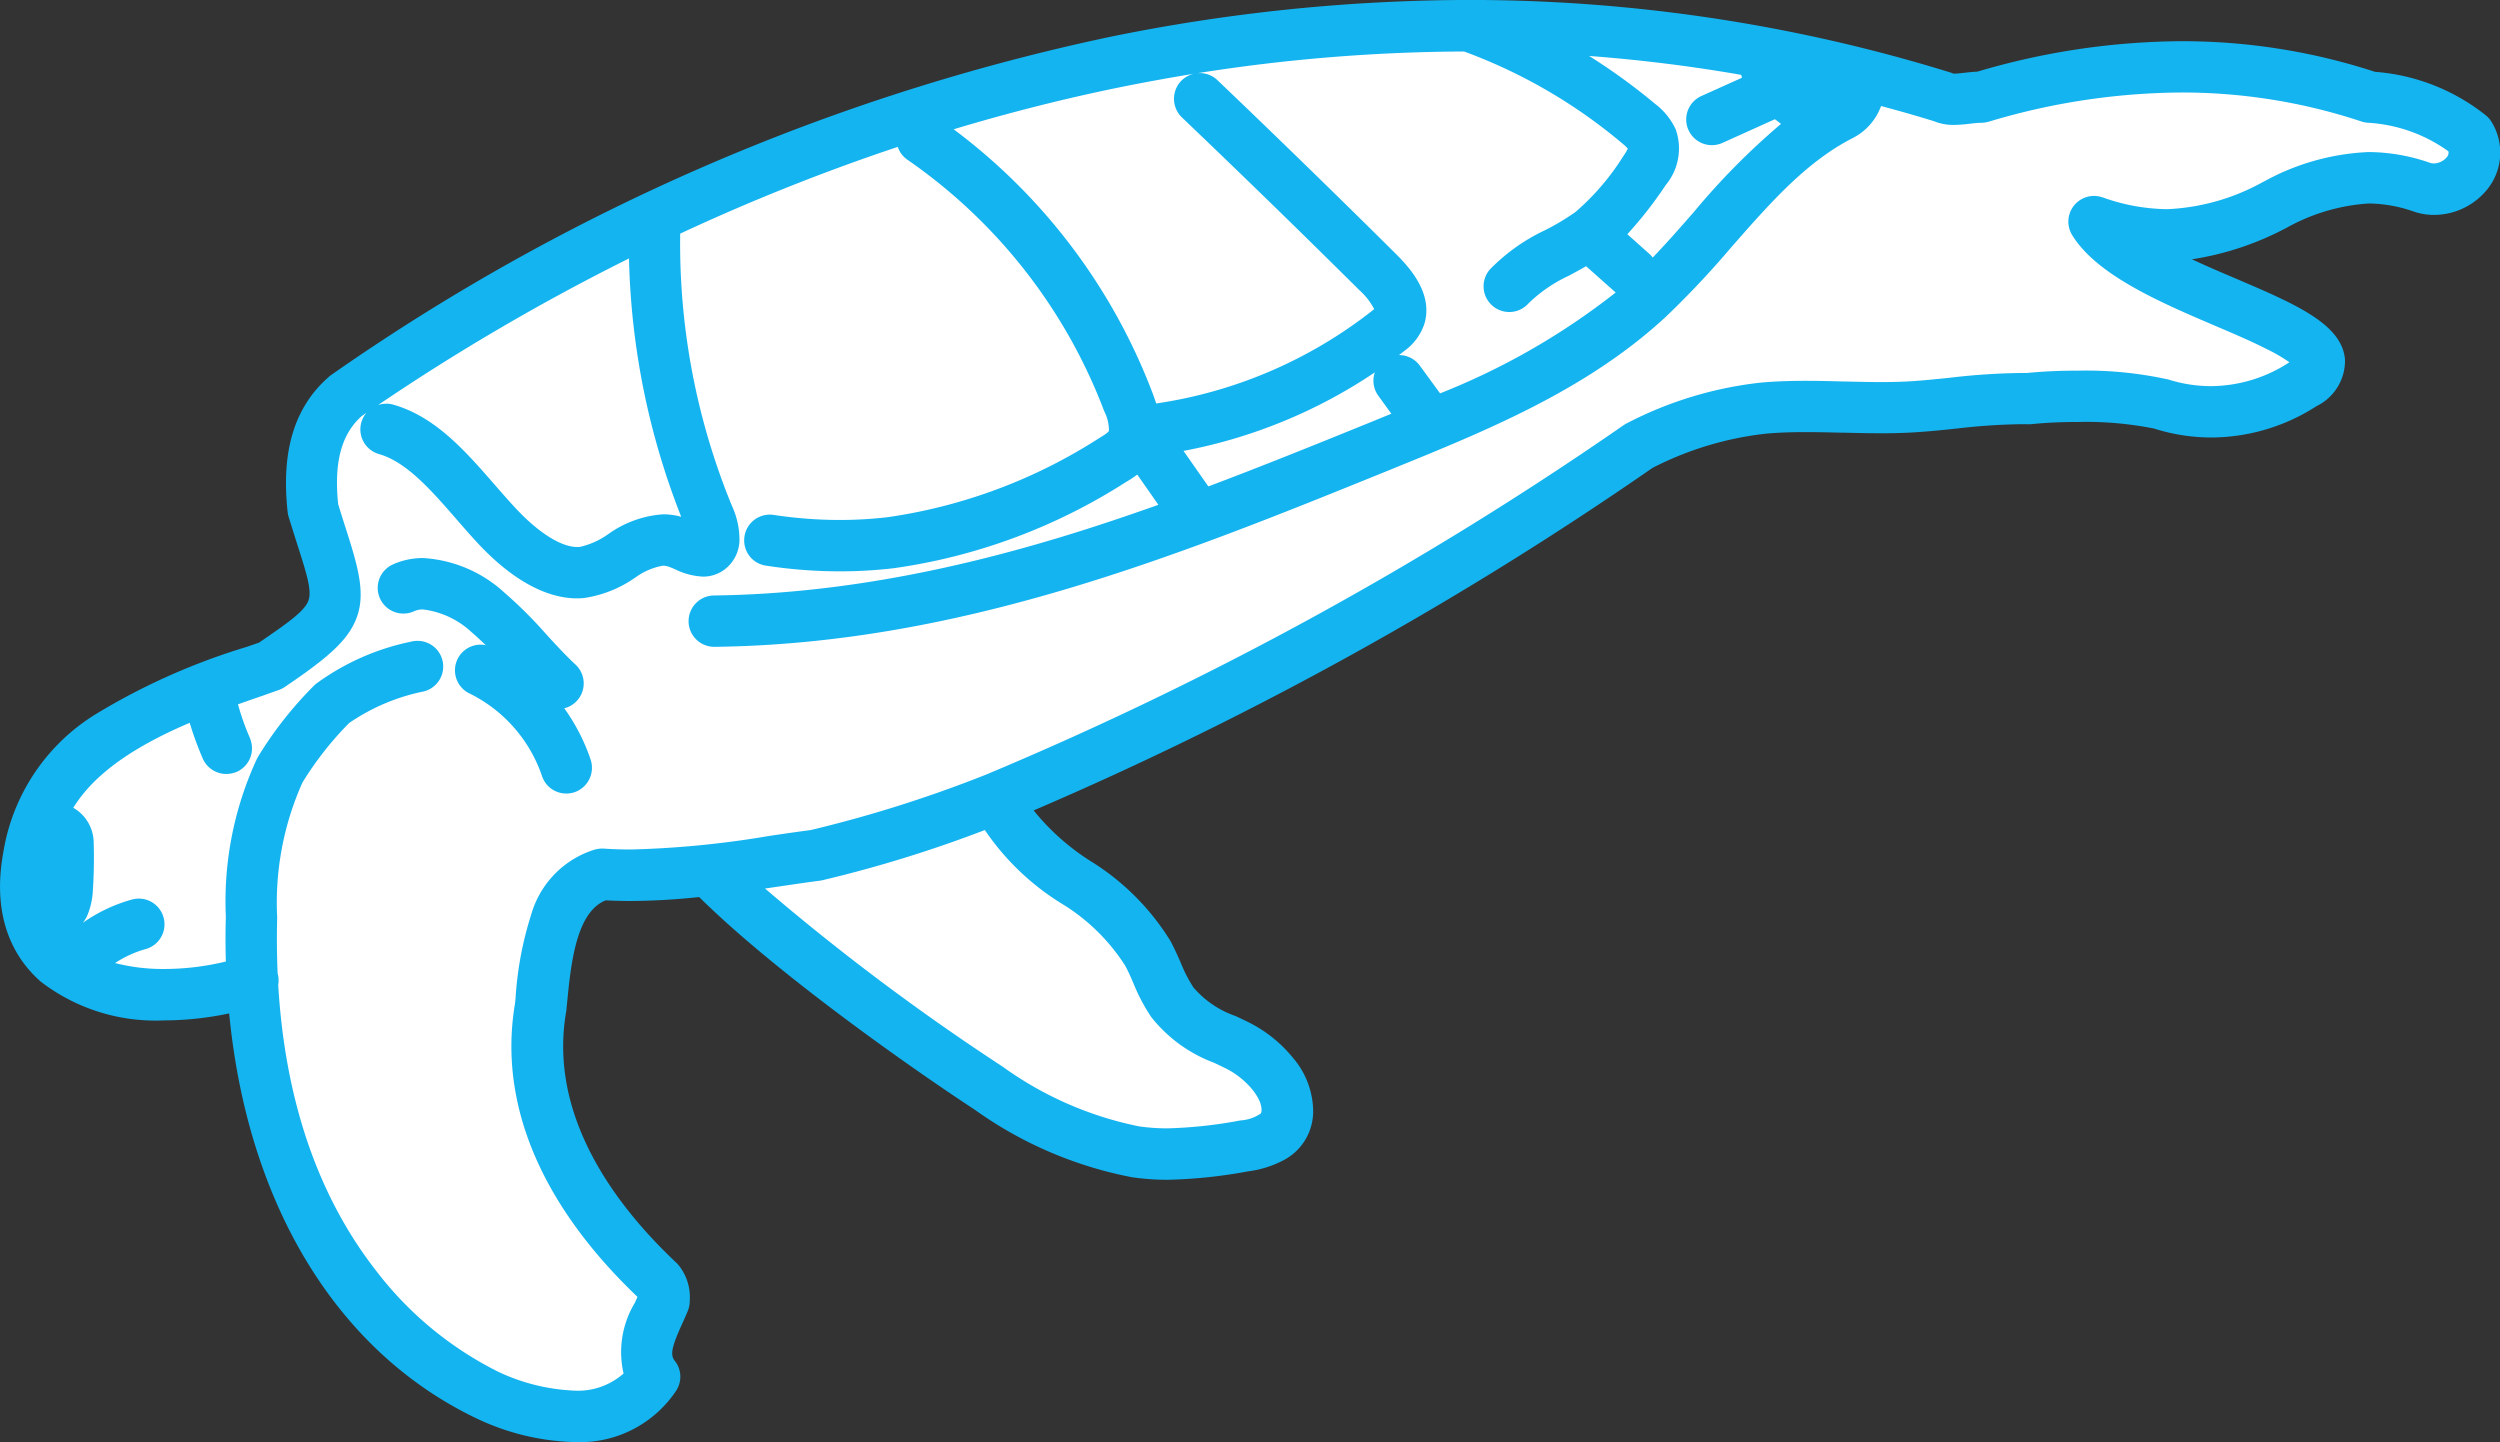 <svg xmlns="http://www.w3.org/2000/svg" width="126.566" height="73.007" viewBox="0 0 126.566 73.007"><rect x="0" y="0" width="126.566" height="73.007" fill="#333333" stroke="none"/><g transform="translate(0.751 0.75)"><path d="M94.269,824.878c-.194.1-.382.2-.569.308l-2.061-1.57a.467.467,0,0,0-.07-.044,2.7,2.7,0,0,1-.312-.671c1.222.242,2.44.506,3.65.807a1.293,1.293,0,0,1-.638,1.17" transform="translate(-2.05 -820.286)" fill="#fff"/><g transform="translate(1.267 1.109)"><path d="M7.28,863.554a.934.934,0,0,0,.143-.011.965.965,0,0,0,.752-.558,3.088,3.088,0,0,0,.22-1.038c.051-.785.062-1.592.037-2.4a1.292,1.292,0,0,0-.781-1.13,1.1,1.1,0,0,0-.609-.062c1.346-2.957,4.424-4.622,7.558-5.848a11.282,11.282,0,0,0,.807,2.531.552.552,0,0,0,.51.341.591.591,0,0,0,.209-.04.552.552,0,0,0,.319-.352.574.574,0,0,0-.018-.367,9.3,9.3,0,0,1-.77-2.513c.635-.231,1.262-.448,1.867-.657l.792-.279a.588.588,0,0,0,.128-.062c4.032-2.737,4.032-3.335,2.792-7.212-.125-.385-.257-.807-.4-1.273-.264-2.451.205-4.109,1.475-5.209.293-.206.591-.407.884-.605a110.852,110.852,0,0,1,13.846-7.987,36.861,36.861,0,0,0,2.766,14.458c.33.818.227,1.009.224,1.016a2.284,2.284,0,0,1-.664-.227c-.147-.066-.293-.128-.433-.176a3.7,3.7,0,0,0-3.295.723,4.545,4.545,0,0,1-1.8.767c-1.075.092-2.447-.69-3.867-2.22-.349-.374-.7-.781-1.046-1.174-1.405-1.614-2.862-3.287-4.78-3.834a.551.551,0,0,0-.3,1.06c1.607.455,2.95,2,4.252,3.5.345.4.708.814,1.068,1.2,1.112,1.2,2.766,2.575,4.487,2.575a2.575,2.575,0,0,0,.29-.015,5.377,5.377,0,0,0,2.26-.917c.954-.569,1.578-.906,2.363-.627.114.04.238.1.36.147.521.224,1.233.536,1.805.066a1.164,1.164,0,0,0,.411-.836,3.375,3.375,0,0,0-.316-1.442A35.629,35.629,0,0,1,38.145,828.6a.578.578,0,0,0-.07-.275,104.783,104.783,0,0,1,12.877-5.074,95.9,95.9,0,0,1,9.994-2.616q1.948-.4,3.882-.708A88.366,88.366,0,0,1,78.684,818.8a27.417,27.417,0,0,1,8.357,4.82,1.844,1.844,0,0,1,.528.587c.11.264.018.565-.316,1.042a13.011,13.011,0,0,1-2.6,3.027,12.6,12.6,0,0,1-1.629.98,8.945,8.945,0,0,0-2.583,1.816.551.551,0,0,0,.044.778.552.552,0,0,0,.778-.044,8.053,8.053,0,0,1,2.282-1.581c.426-.227.862-.462,1.28-.734l1.878,1.673a.549.549,0,0,0,.363.139.534.534,0,0,0,.411-.187.674.674,0,0,0,.062-.081.551.551,0,0,0-.106-.693l-1.71-1.523a15.789,15.789,0,0,0,2.436-2.939,2.156,2.156,0,0,0,.426-2.1,2.7,2.7,0,0,0-.833-1.005,29.32,29.32,0,0,0-6.1-3.929,80.458,80.458,0,0,1,11.575,1.236,3.643,3.643,0,0,0,.378,1.182l-2.719,1.225a.551.551,0,0,0,.451,1.005l3.067-1.383,1.453,1.108a30.424,30.424,0,0,0-5.118,4.982c-.932,1.064-1.893,2.161-2.913,3.133-.1.1-.205.2-.312.3a35.271,35.271,0,0,1-10.419,6.152L75.716,835.9a.551.551,0,0,0-.444-.227.566.566,0,0,0-.323.106.547.547,0,0,0-.121.767l1.218,1.68q-.93.385-1.86.763c-2.917,1.185-5.863,2.377-8.853,3.492l-2.271-3.251a25.133,25.133,0,0,0,11.344-4.6c.216-.161.433-.326.646-.5a2.019,2.019,0,0,0,.785-1.042c.286-1.064-.591-2.091-1.277-2.77-2.964-2.942-5.995-5.9-9.007-8.768a.545.545,0,0,0-.488-.143.582.582,0,0,0-.29.158.555.555,0,0,0,.018.781c3,2.869,6.031,5.815,8.992,8.753.994.987,1.046,1.493.987,1.706a1.051,1.051,0,0,1-.4.462A23.962,23.962,0,0,1,62.41,838.2a6.264,6.264,0,0,0-.323-1.1,29.031,29.031,0,0,0-10.639-13.6.558.558,0,0,0-.44-.077.568.568,0,0,0-.323.227.546.546,0,0,0,.147.763,27.921,27.921,0,0,1,10.225,13.068,2.732,2.732,0,0,1,.268,1.446c-.088.359-.437.594-.847.836a27.532,27.532,0,0,1-11,4.1,22.389,22.389,0,0,1-5.973-.117.555.555,0,0,0-.627.462.6.6,0,0,0-.007.081.551.551,0,0,0,.47.543,23.911,23.911,0,0,0,3.625.279,22.558,22.558,0,0,0,2.645-.154,28.619,28.619,0,0,0,11.428-4.245,3.276,3.276,0,0,0,1.079-.917l2.146,3.071c-7.488,2.722-15.277,4.861-23.66,4.967a.55.55,0,0,0,.007,1.1h.007c12.353-.154,23.348-4.619,33.98-8.933,4.8-1.948,9.751-3.958,13.659-7.565a46,46,0,0,0,3.306-3.514c1.988-2.264,3.863-4.4,6.343-5.665a2.3,2.3,0,0,0,1.222-1.871c1.17.3,2.337.627,3.493.987a2.75,2.75,0,0,0,1.445.088,6.132,6.132,0,0,1,.675-.055.586.586,0,0,0,.158-.022,31.688,31.688,0,0,1,19.341,0,.589.589,0,0,0,.139.026,8.42,8.42,0,0,1,4.641,1.728,1.1,1.1,0,0,1-.136,1.251,1.574,1.574,0,0,1-1.655.51c-3.419-1.163-5.69-.1-7.884.932-2.308,1.078-4.692,2.2-8.706.814a.553.553,0,0,0-.609.18.547.547,0,0,0-.04.631c1.126,1.823,4.208,3.14,6.927,4.3,1.823.781,4.322,1.849,4.38,2.531.015.161-.209.4-.6.657a7.874,7.874,0,0,1-6.681.928,23.4,23.4,0,0,0-6.941-.3,29.549,29.549,0,0,0-3.808.227c-.613.062-1.244.128-1.867.172-1.2.084-2.432.051-3.628.022a35.234,35.234,0,0,0-4.124.055,18.486,18.486,0,0,0-6.472,1.963.568.568,0,0,0-.066.037,176.431,176.431,0,0,1-32.486,17.808,65.633,65.633,0,0,1-9,2.847c-.715.1-1.427.2-2.143.3a40.555,40.555,0,0,1-8.519.646.593.593,0,0,0-.18.018c-2.895.792-3.254,4.461-3.493,6.886l-.029.29c-.833,4.85,1.3,9.825,6.167,14.392a1,1,0,0,1,.066.451c-.07.165-.147.334-.224.51-.462,1.016-1.024,2.26-.374,3.419-2.11,2.638-6.248,1.042-7.5.473-2.641-1.251-10.834-6.262-11.626-20.361a.546.546,0,0,0,0-.334c0-.011-.011-.026-.015-.037q-.066-1.431-.029-2.983a15.519,15.519,0,0,1,1.372-7.187,17.372,17.372,0,0,1,2.524-3.214,10.792,10.792,0,0,1,4.1-1.768.551.551,0,0,0-.286-1.064,11.679,11.679,0,0,0-4.524,1.992.449.449,0,0,0-.044.04,18.616,18.616,0,0,0-2.44,3.012c-.1.15-.194.3-.282.451a.328.328,0,0,1-.022.037,16.492,16.492,0,0,0-1.5,7.686c-.026.957-.015,1.9.026,2.817-2.524.741-5.7.825-7.851-.235a6.222,6.222,0,0,1,2.818-1.684.55.55,0,1,0-.294-1.06,7.3,7.3,0,0,0-3.368,2.033.532.532,0,0,0-.081.128c-.048-.04-.1-.077-.15-.117a4.008,4.008,0,0,1-1.266-2.062,1.164,1.164,0,0,0,.822.367m21.268-12.176a8.048,8.048,0,0,1,4.043,4.608.546.546,0,0,0,.521.378.563.563,0,0,0,.172-.026.552.552,0,0,0,.349-.7A9.045,9.045,0,0,0,29,850.376a.55.55,0,0,0-.455,1m-4.182-4.443a.549.549,0,0,0,.73.268c1.086-.506,2.652.3,3.661,1.134a20.29,20.29,0,0,1,1.988,1.985c.5.543,1.016,1.108,1.57,1.622a.542.542,0,0,0,.374.147.55.55,0,0,0,.374-.954c-.521-.484-1.024-1.031-1.508-1.559a22.065,22.065,0,0,0-2.095-2.087c-1.71-1.416-3.515-1.9-4.832-1.284a.549.549,0,0,0-.264.73" transform="translate(-6.458 -818.8)" fill="#fff"/><path d="M170.276,929.105c.719-.1,1.435-.2,2.146-.3s1.434-.213,2.154-.308a.289.289,0,0,0,.051-.007,65.652,65.652,0,0,0,8.794-2.755,11.03,11.03,0,0,0,3.914,4.006,10.646,10.646,0,0,1,3.5,3.43c.161.3.3.609.444.943a8.475,8.475,0,0,0,.836,1.592,6.577,6.577,0,0,0,2.832,2.047c.242.11.481.224.712.341,1.075.55,2.2,1.709,2.176,2.77-.011.51-.227,1.013-1.7,1.251a17.312,17.312,0,0,1-5.353.3,18.5,18.5,0,0,1-7.216-3.14,107.422,107.422,0,0,1-13.288-10.166" transform="translate(-135.236 -886.501)" fill="#fff"/></g><g transform="translate(0 0)"><path d="M15.43,848.492l.723-.25c3.445-2.34,3.419-2.429,2.3-5.925-.128-.4-.268-.848-.418-1.335a.465.465,0,0,1-.022-.1c-.316-2.847.294-4.887,1.867-6.237l.044-.033a107.054,107.054,0,0,1,39.068-16.968,84.955,84.955,0,0,1,38,.583.014.014,0,0,0,.011,0q2.141.539,4.252,1.192l.084.033a1.987,1.987,0,0,0,.869,0,7.1,7.1,0,0,1,.723-.059,32.765,32.765,0,0,1,19.859,0,9.478,9.478,0,0,1,5.283,2.04.533.533,0,0,1,.125.147,2.2,2.2,0,0,1-.191,2.583,2.674,2.674,0,0,1-2.862.855c-3-1.016-4.883-.136-7.062.884-2,.939-4.226,1.985-7.506,1.394a29.388,29.388,0,0,0,5.044,2.528c2.755,1.178,4.931,2.109,5.044,3.452.051.605-.319,1.167-1.1,1.673a8.923,8.923,0,0,1-7.6,1.053,23.012,23.012,0,0,0-6.538-.25.49.49,0,0,1-.073,0,28.849,28.849,0,0,0-3.7.22c-.62.066-1.262.132-1.9.176-1.251.088-2.513.055-3.735.026a34.575,34.575,0,0,0-4,.051,17.328,17.328,0,0,0-6.046,1.831A177.738,177.738,0,0,1,53.937,855.7a10.2,10.2,0,0,0,3.526,3.526,11.658,11.658,0,0,1,3.83,3.8c.183.337.338.69.484,1.027a7.9,7.9,0,0,0,.723,1.394,5.566,5.566,0,0,0,2.4,1.688c.253.117.5.235.748.36,1.361.7,2.81,2.179,2.774,3.775-.044,1.9-1.988,2.208-2.627,2.315a25.044,25.044,0,0,1-3.984.422,11.753,11.753,0,0,1-1.7-.121,19.512,19.512,0,0,1-7.664-3.309C49.006,868.321,42.171,863.5,38.4,859.7c-.011-.011-.015-.026-.026-.037a30.26,30.26,0,0,1-5.122.191c-2.087.646-2.385,3.68-2.6,5.907l-.033.308c0,.015,0,.026,0,.041-.543,3.118.029,7.979,5.844,13.431a1.9,1.9,0,0,1,.4,1.35.531.531,0,0,1-.037.2c-.084.213-.183.433-.286.653-.521,1.152-.822,1.959-.275,2.638a.551.551,0,0,1,.026.649,5.126,5.126,0,0,1-4.373,2.256h-.143a11.435,11.435,0,0,1-4.575-1.1c-7.081-3.357-11.5-10.98-12.217-20.783-3.17.87-7.341.84-9.715-1.233-1.082-.943-2.245-2.737-1.647-5.918.961-6,6.974-8.082,11.81-9.755M6.141,863.453a.536.536,0,0,1,.081-.129,7.3,7.3,0,0,1,3.368-2.032.55.55,0,1,1,.294,1.06,6.222,6.222,0,0,0-2.818,1.684c2.154,1.06,5.327.976,7.851.235-.04-.921-.051-1.86-.026-2.818a16.492,16.492,0,0,1,1.5-7.686.333.333,0,0,0,.022-.037c.088-.151.183-.3.282-.451a18.613,18.613,0,0,1,2.44-3.012.423.423,0,0,1,.044-.04,11.674,11.674,0,0,1,4.524-1.992.551.551,0,1,1,.286,1.064,10.8,10.8,0,0,0-4.1,1.768,17.379,17.379,0,0,0-2.524,3.214,15.518,15.518,0,0,0-1.372,7.187q-.039,1.552.029,2.983c0,.011.011.026.015.037a.547.547,0,0,1,0,.334c.792,14.1,8.985,19.11,11.626,20.361,1.251.569,5.389,2.165,7.5-.473-.649-1.159-.088-2.4.374-3.419.077-.176.154-.345.224-.51a1,1,0,0,0-.066-.451c-4.868-4.568-7-9.542-6.167-14.392l.029-.29c.238-2.425.6-6.094,3.493-6.886a.6.6,0,0,1,.18-.018,40.551,40.551,0,0,0,8.519-.646c.715-.106,1.427-.209,2.143-.3a65.651,65.651,0,0,0,9-2.847,176.424,176.424,0,0,0,32.486-17.808.577.577,0,0,1,.066-.037,18.484,18.484,0,0,1,6.472-1.963,35.221,35.221,0,0,1,4.124-.055c1.2.029,2.429.062,3.628-.022.624-.044,1.255-.11,1.867-.172a29.626,29.626,0,0,1,3.808-.227,23.407,23.407,0,0,1,6.941.3,7.874,7.874,0,0,0,6.681-.928c.389-.253.613-.5.6-.657-.059-.682-2.557-1.75-4.38-2.531-2.719-1.163-5.8-2.48-6.927-4.3a.547.547,0,0,1,.04-.631.553.553,0,0,1,.609-.18c4.014,1.383,6.4.264,8.706-.814,2.194-1.031,4.465-2.095,7.884-.932a1.574,1.574,0,0,0,1.655-.51,1.1,1.1,0,0,0,.136-1.251,8.419,8.419,0,0,0-4.641-1.728.586.586,0,0,1-.139-.026,31.686,31.686,0,0,0-19.341,0,.586.586,0,0,1-.158.022,6.131,6.131,0,0,0-.675.055,2.747,2.747,0,0,1-1.445-.088c-1.156-.359-2.322-.682-3.493-.987a2.3,2.3,0,0,1-1.222,1.871c-2.48,1.262-4.355,3.4-6.343,5.664a45.974,45.974,0,0,1-3.306,3.515c-3.907,3.606-8.864,5.617-13.659,7.565-10.632,4.314-21.627,8.779-33.98,8.933h-.007a.55.55,0,0,1-.007-1.1c8.383-.106,16.172-2.245,23.66-4.967l-2.146-3.071a3.277,3.277,0,0,1-1.079.917,28.62,28.62,0,0,1-11.428,4.245,22.518,22.518,0,0,1-2.645.154,23.9,23.9,0,0,1-3.625-.279.551.551,0,0,1-.47-.543.6.6,0,0,1,.007-.081.556.556,0,0,1,.627-.462,22.376,22.376,0,0,0,5.973.117,27.529,27.529,0,0,0,11-4.1c.411-.242.759-.477.847-.837a2.732,2.732,0,0,0-.268-1.446A27.922,27.922,0,0,0,49.1,822.507a.546.546,0,0,1-.147-.763.569.569,0,0,1,.323-.228.557.557,0,0,1,.44.077,29.032,29.032,0,0,1,10.639,13.6,6.262,6.262,0,0,1,.323,1.1,23.963,23.963,0,0,0,11.96-4.938,1.05,1.05,0,0,0,.4-.462c.059-.213.007-.719-.987-1.706-2.961-2.939-5.987-5.885-8.992-8.753a.555.555,0,0,1-.018-.781.579.579,0,0,1,.29-.158.545.545,0,0,1,.488.143c3.012,2.872,6.042,5.826,9.007,8.768.686.679,1.563,1.706,1.277,2.77a2.019,2.019,0,0,1-.785,1.042c-.213.169-.429.334-.646.5a25.135,25.135,0,0,1-11.344,4.6l2.271,3.25c2.99-1.115,5.936-2.308,8.853-3.493q.93-.38,1.86-.763l-1.218-1.68a.547.547,0,0,1,.121-.767.566.566,0,0,1,.323-.106.551.551,0,0,1,.444.228l1.376,1.889a35.277,35.277,0,0,0,10.419-6.152c.106-.1.209-.195.312-.3,1.02-.972,1.981-2.069,2.913-3.133a30.415,30.415,0,0,1,5.118-4.982L92.668,820.2,89.6,821.582a.551.551,0,0,1-.451-1.005l2.719-1.225a3.644,3.644,0,0,1-.378-1.181,80.441,80.441,0,0,0-11.575-1.236,29.322,29.322,0,0,1,6.1,3.929,2.7,2.7,0,0,1,.833,1.005,2.156,2.156,0,0,1-.426,2.1,15.8,15.8,0,0,1-2.436,2.939l1.71,1.523a.551.551,0,0,1,.106.693.683.683,0,0,1-.062.081.534.534,0,0,1-.411.187.55.55,0,0,1-.363-.139l-1.878-1.673c-.418.271-.855.506-1.28.734a8.053,8.053,0,0,0-2.282,1.581.551.551,0,0,1-.822-.734,8.942,8.942,0,0,1,2.583-1.816,12.612,12.612,0,0,0,1.629-.979,13.011,13.011,0,0,0,2.6-3.027c.334-.477.426-.778.316-1.042a1.843,1.843,0,0,0-.528-.587,27.413,27.413,0,0,0-8.357-4.821,88.41,88.41,0,0,0-13.857,1.126q-1.937.314-3.882.708a95.9,95.9,0,0,0-9.994,2.616,104.705,104.705,0,0,0-12.877,5.074.578.578,0,0,1,.07.275,35.629,35.629,0,0,0,2.682,14.264,3.374,3.374,0,0,1,.316,1.442,1.164,1.164,0,0,1-.411.837c-.572.469-1.284.158-1.805-.066-.121-.051-.246-.106-.36-.147-.785-.279-1.409.059-2.363.627a5.377,5.377,0,0,1-2.26.917,2.6,2.6,0,0,1-.29.015c-1.721,0-3.375-1.38-4.487-2.575-.36-.389-.723-.8-1.068-1.2-1.3-1.493-2.645-3.041-4.252-3.5a.551.551,0,1,1,.3-1.06c1.919.547,3.375,2.22,4.78,3.834.341.392.7.8,1.046,1.174,1.42,1.53,2.792,2.311,3.867,2.219a4.546,4.546,0,0,0,1.8-.767,3.7,3.7,0,0,1,3.295-.723c.139.048.286.11.433.176a2.279,2.279,0,0,0,.664.227c0-.007.106-.2-.224-1.016a36.862,36.862,0,0,1-2.766-14.458,110.858,110.858,0,0,0-13.846,7.987c-.294.2-.591.4-.884.605-1.269,1.1-1.739,2.759-1.475,5.209.143.466.275.888.4,1.273,1.24,3.878,1.24,4.476-2.792,7.213a.589.589,0,0,1-.128.062l-.792.279c-.605.209-1.233.425-1.867.657a9.294,9.294,0,0,0,.77,2.513.574.574,0,0,1,.018.367.552.552,0,0,1-.319.352.587.587,0,0,1-.209.04.552.552,0,0,1-.51-.341,11.28,11.28,0,0,1-.807-2.531c-3.133,1.225-6.211,2.891-7.558,5.848a1.1,1.1,0,0,1,.609.062,1.292,1.292,0,0,1,.781,1.13c.026.811.015,1.618-.037,2.4a3.088,3.088,0,0,1-.22,1.038.994.994,0,0,1-.9.569,1.166,1.166,0,0,1-.822-.367,4.007,4.007,0,0,0,1.266,2.062c.048.041.1.077.15.118M65.622,872.5c1.475-.238,1.691-.741,1.7-1.251.026-1.06-1.1-2.22-2.176-2.77-.231-.117-.47-.231-.712-.341a6.579,6.579,0,0,1-2.832-2.047,8.482,8.482,0,0,1-.836-1.592c-.143-.334-.282-.646-.444-.943a10.646,10.646,0,0,0-3.5-3.43,11.033,11.033,0,0,1-3.915-4.006,65.665,65.665,0,0,1-8.794,2.755.29.29,0,0,1-.051.008c-.719.1-1.434.2-2.154.308s-1.427.209-2.146.3a107.421,107.421,0,0,0,13.288,10.166,18.5,18.5,0,0,0,7.216,3.141,17.323,17.323,0,0,0,5.353-.3m27.042-54.105a2.725,2.725,0,0,0,.312.671.449.449,0,0,1,.07.044l2.062,1.57c.187-.106.374-.213.569-.308a1.292,1.292,0,0,0,.638-1.17c-1.211-.3-2.429-.565-3.65-.807" transform="translate(-3.458 -815.778)" fill="#14b4f0"/><path d="M31.925,888.035h-.151a12.219,12.219,0,0,1-4.885-1.171l-.011-.005C19.8,883.5,15.246,876.049,14.309,866.333a15.973,15.973,0,0,1-3.3.354,9.529,9.529,0,0,1-6.231-1.957c-1.228-1.07-2.553-3.085-1.893-6.611a10.09,10.09,0,0,1,4.776-7,33.16,33.16,0,0,1,7.527-3.339l.629-.217c1.461-.994,2.3-1.589,2.5-2.118.192-.508-.08-1.358-.574-2.9-.142-.447-.279-.884-.419-1.337a1.207,1.207,0,0,1-.053-.251c-.344-3.111.351-5.363,2.125-6.885l.038-.03.068-.05a107.816,107.816,0,0,1,39.345-17.086,91.3,91.3,0,0,1,18.2-1.88A82.646,82.646,0,0,1,97.172,817.5l.2.05c1.385.352,2.766.741,4.107,1.157l.051.018.079.031h.038c.128,0,.322-.023.477-.041h.01c.2-.023.434-.05.683-.06a36.925,36.925,0,0,1,10.326-1.541,31.426,31.426,0,0,1,9.8,1.55,10.246,10.246,0,0,1,5.608,2.2,1.285,1.285,0,0,1,.3.343l.006.011a2.963,2.963,0,0,1-.26,3.434,3.474,3.474,0,0,1-2.659,1.256,3.178,3.178,0,0,1-1.024-.167,7.083,7.083,0,0,0-2.293-.411,9.778,9.778,0,0,0-4.211,1.264l-.008,0a14.982,14.982,0,0,1-4.727,1.561c.746.347,1.519.677,2.25.988,2.987,1.277,5.346,2.285,5.5,4.079a2.553,2.553,0,0,1-1.44,2.366l0,0a9.884,9.884,0,0,1-5.315,1.589,9.652,9.652,0,0,1-2.908-.452,17.512,17.512,0,0,0-3.9-.332,22.361,22.361,0,0,0-2.339.111l-.04,0h-.031a1,1,0,0,1-.13,0c-.118,0-.24,0-.362,0a31.224,31.224,0,0,0-3.139.214l-.079.008c-.61.065-1.266.133-1.928.178-.56.039-1.173.059-1.871.059-.625,0-1.247-.015-1.849-.029l-.151,0c-.595-.015-1.21-.03-1.815-.03-.786,0-1.43.026-2.027.08a16.557,16.557,0,0,0-5.733,1.732,178.684,178.684,0,0,1-31.331,17.341,11.756,11.756,0,0,0,2.878,2.563,12.4,12.4,0,0,1,4.052,4.053c.2.375.375.768.512,1.085l.017.039a7.13,7.13,0,0,0,.629,1.219,4.924,4.924,0,0,0,2.1,1.439l.008,0c.246.114.51.238.771.371a6.789,6.789,0,0,1,2.156,1.75,4.21,4.21,0,0,1,1.028,2.711,2.789,2.789,0,0,1-1.453,2.454,5.243,5.243,0,0,1-1.788.581l-.123.02a25,25,0,0,1-4,.414,12.426,12.426,0,0,1-1.81-.129,20.223,20.223,0,0,1-7.966-3.424c-3.414-2.239-10.118-6.977-13.945-10.761a33.951,33.951,0,0,1-3.463.2c-.431,0-.856-.011-1.266-.033-1.51.593-1.769,3.261-1.96,5.222l-.032.3v.045l-.011.064c-.926,5.32,2.544,9.873,5.618,12.755l.017.017a2.584,2.584,0,0,1,.62,1.88,1.273,1.273,0,0,1-.09.481c-.1.25-.213.5-.3.687-.527,1.165-.607,1.564-.373,1.854l.006.007a1.294,1.294,0,0,1,.058,1.531,5.849,5.849,0,0,1-4.979,2.587ZM27.981,884.5a9.991,9.991,0,0,0,3.795.93,3.479,3.479,0,0,0,2.5-.867,4.835,4.835,0,0,1,.573-3.582l.083-.188.048-.108c-4.91-4.688-7.053-9.819-6.2-14.852l.027-.264a17.422,17.422,0,0,1,.793-4.239,4.832,4.832,0,0,1,3.248-3.3l.015,0a1.341,1.341,0,0,1,.409-.04c.448.03.915.045,1.393.045a48.668,48.668,0,0,0,6.966-.684c.826-.123,1.5-.219,2.12-.3a64.894,64.894,0,0,0,8.859-2.8,175.7,175.7,0,0,0,32.34-17.729l.007,0a1.279,1.279,0,0,1,.148-.084,19.236,19.236,0,0,1,6.739-2.039c.681-.062,1.429-.091,2.288-.091.637,0,1.274.016,1.925.034l.084,0c.588.014,1.2.029,1.794.029.632,0,1.18-.017,1.677-.052.567-.04,1.148-.1,1.711-.157l.133-.014a33.623,33.623,0,0,1,3.476-.236c.127,0,.254,0,.378,0a25.489,25.489,0,0,1,2.551-.118,19.283,19.283,0,0,1,4.642.452,7.119,7.119,0,0,0,2.135.331,7.31,7.31,0,0,0,3.919-1.173l.054-.036a8.3,8.3,0,0,0-1.154-.671c-.787-.4-1.722-.8-2.547-1.15l-.03-.013c-2.819-1.206-6.014-2.572-7.264-4.6a1.3,1.3,0,0,1,1.525-1.916l.007,0a9.994,9.994,0,0,0,3.277.6,10.94,10.94,0,0,0,4.858-1.383l.009,0a12.021,12.021,0,0,1,5.322-1.509,9.577,9.577,0,0,1,3.121.547.573.573,0,0,0,.186.029.874.874,0,0,0,.649-.306.347.347,0,0,0,.093-.306,7.723,7.723,0,0,0-4.066-1.447h-.011a1.315,1.315,0,0,1-.319-.062,28.809,28.809,0,0,0-9.139-1.47,34.4,34.4,0,0,0-9.753,1.482l-.007,0a1.342,1.342,0,0,1-.364.051,5.046,5.046,0,0,0-.535.044l-.071.008a6.758,6.758,0,0,1-.764.056,2.568,2.568,0,0,1-1.011-.186c-.815-.253-1.7-.507-2.685-.771a2.95,2.95,0,0,1-1.429,1.62c-2.344,1.193-4.169,3.27-6.1,5.47l-.05.057a46.085,46.085,0,0,1-3.329,3.535c-4,3.693-9.014,5.73-13.863,7.7l-.043.018c-10.691,4.338-21.745,8.824-34.231,8.98h-.017a1.3,1.3,0,0,1-.017-2.6c8.622-.109,16.466-2.444,22.493-4.591l-1.069-1.53a5.767,5.767,0,0,1-.6.395,29.33,29.33,0,0,1-11.723,4.345,23.332,23.332,0,0,1-2.733.159,24.7,24.7,0,0,1-3.739-.288,1.289,1.289,0,0,1-1.091-1.471l0-.011a1.3,1.3,0,0,1,1.478-1.087,22.311,22.311,0,0,0,3.342.256,20.892,20.892,0,0,0,2.433-.141,26.819,26.819,0,0,0,10.7-4c.382-.226.485-.328.5-.374l0-.008a2.166,2.166,0,0,0-.244-.992,27.158,27.158,0,0,0-9.943-12.711,1.278,1.278,0,0,1-.505-.662,104.632,104.632,0,0,0-11.015,4.391,34.918,34.918,0,0,0,2.631,13.811,4.041,4.041,0,0,1,.368,1.782,1.911,1.911,0,0,1-.681,1.356,1.8,1.8,0,0,1-1.174.416,3.552,3.552,0,0,1-1.39-.366l-.075-.032c-.093-.04-.181-.077-.253-.1a.9.9,0,0,0-.3-.056,3.352,3.352,0,0,0-1.424.621l-.006,0a6.041,6.041,0,0,1-2.562,1.016,3.367,3.367,0,0,1-.366.018c-1.1,0-2.874-.488-5.036-2.815-.4-.432-.79-.881-1.086-1.224l-.022-.025c-1.221-1.4-2.484-2.848-3.866-3.239a1.3,1.3,0,0,1-.9-1.608,1.285,1.285,0,0,1,.257-.484l-.231.16c-1.036.917-1.418,2.339-1.2,4.467.142.462.265.853.375,1.193.641,2,1.011,3.294.574,4.518-.427,1.194-1.52,2.1-3.658,3.547l-.019.013a1.334,1.334,0,0,1-.287.139l-.846.3c-.4.137-.8.277-1.211.422a12.422,12.422,0,0,0,.617,1.733l0,.012a1.316,1.316,0,0,1,.042.845l-.005.019a1.3,1.3,0,0,1-.752.825l-.011,0a1.34,1.34,0,0,1-.482.092,1.3,1.3,0,0,1-1.2-.8,16.738,16.738,0,0,1-.653-1.789c-3.567,1.514-5.1,3.023-5.894,4.3A2.062,2.062,0,0,1,7.448,857.6c.027.852.014,1.685-.038,2.48a3.778,3.778,0,0,1-.285,1.3,1.75,1.75,0,0,1-.226.367,8.089,8.089,0,0,1,2.489-1.179,1.3,1.3,0,0,1,1.6.909,1.3,1.3,0,0,1-.91,1.6,5.5,5.5,0,0,0-1.547.707,9.756,9.756,0,0,0,2.491.3,13.266,13.266,0,0,0,3.119-.378c-.022-.762-.024-1.52,0-2.258a17.169,17.169,0,0,1,1.576-8.011l.02-.04.025-.039c.086-.147.182-.3.3-.482a19.256,19.256,0,0,1,2.539-3.134,1.135,1.135,0,0,1,.111-.1,12.322,12.322,0,0,1,4.792-2.126,1.328,1.328,0,0,1,.336-.044,1.3,1.3,0,0,1,.333,2.558,10.262,10.262,0,0,0-3.788,1.6,16.646,16.646,0,0,0-2.366,3.014,14.9,14.9,0,0,0-1.28,6.826v.019c-.024.958-.016,1.908.024,2.824a1.3,1.3,0,0,1,.029.574c.345,5.835,2.012,10.7,4.956,14.474A17.75,17.75,0,0,0,27.981,884.5Zm13.456-24.49a116.742,116.742,0,0,0,12.026,9.016,17.809,17.809,0,0,0,6.913,3.026,9.948,9.948,0,0,0,1.439.1,22.789,22.789,0,0,0,3.686-.4,2.062,2.062,0,0,0,1.015-.337c.033-.03.055-.051.058-.19.015-.633-.794-1.588-1.767-2.086-.207-.1-.436-.215-.68-.326l-.006,0a7.289,7.289,0,0,1-3.126-2.291,9.062,9.062,0,0,1-.9-1.7l-.013-.03c-.145-.339-.271-.618-.414-.88a9.914,9.914,0,0,0-3.268-3.171l-.011-.008a12.828,12.828,0,0,1-3.823-3.683,64.471,64.471,0,0,1-8.279,2.554l-.022,0a1.075,1.075,0,0,1-.125.019c-.673.089-1.357.191-2.02.289l-.556.081Zm-37.226-.328,1.047,1.063a.427.427,0,0,0,.287.143l.031,0,.012,0a.215.215,0,0,0,.17-.127,2.479,2.479,0,0,0,.154-.775c.049-.747.061-1.531.035-2.33a.545.545,0,0,0-.315-.459.354.354,0,0,0-.187-.02l-.856.161a8.54,8.54,0,0,0-.23,1.029l0,.02A8.351,8.351,0,0,0,4.212,859.684Zm18.053-24.218a1.3,1.3,0,0,1,.356.051c2.133.608,3.662,2.364,5.14,4.063.349.4.691.792,1.029,1.155,1.173,1.264,2.319,1.988,3.145,1.988.036,0,.071,0,.105,0a3.967,3.967,0,0,0,1.459-.651l.021-.013a5.372,5.372,0,0,1,2.761-.991,3.443,3.443,0,0,1,.914.125,37.912,37.912,0,0,1-2.643-13.079,110.42,110.42,0,0,0-12.672,7.4l-.032.022A1.293,1.293,0,0,1,22.265,835.467Zm40.359,2.39,1.258,1.8c2.7-1.016,5.359-2.091,8.289-3.281l.976-.4-.659-.909a1.293,1.293,0,0,1-.177-1.184A26,26,0,0,1,62.624,837.856ZM50.987,821.573a29.924,29.924,0,0,1,10.069,13.353c.063.17.127.346.184.529a23.155,23.155,0,0,0,10.931-4.691q.063-.05.106-.087a3.367,3.367,0,0,0-.752-.962c-2.95-2.928-5.971-5.869-8.982-8.743a1.31,1.31,0,0,1-.044-1.841l.014-.014a1.322,1.322,0,0,1,.642-.356c-1.27.207-2.546.44-3.792.693C56.572,820.026,53.762,820.737,50.987,821.573Zm22.552,11.432a1.3,1.3,0,0,1,1.051.538l1.023,1.4a35.41,35.41,0,0,0,8.89-5.107l-.036-.031-1.462-1.3c-.3.174-.591.33-.843.465l-.023.013a7.324,7.324,0,0,0-2.052,1.406l-.005.006a1.3,1.3,0,0,1-1.822.107l-.008-.007a1.3,1.3,0,0,1-.107-1.837,9.638,9.638,0,0,1,2.789-1.979,12.073,12.073,0,0,0,1.534-.919,12.425,12.425,0,0,0,2.439-2.855,1.888,1.888,0,0,0,.211-.357,2.8,2.8,0,0,0-.29-.268,26.7,26.7,0,0,0-8-4.645,88.057,88.057,0,0,0-13.508,1.1c.042,0,.084-.006.127-.006a1.288,1.288,0,0,1,.9.363c2.933,2.8,5.966,5.75,9.015,8.776.818.809,1.861,2.053,1.473,3.5a2.743,2.743,0,0,1-1.045,1.436l-.258.2Zm11.554-6.119,1.1.982a1.3,1.3,0,0,1,.185.2c.707-.735,1.39-1.515,2.057-2.277l.012-.013a35.975,35.975,0,0,1,4.428-4.479l-.309-.236-2.659,1.2a1.3,1.3,0,0,1-1.72-.657,1.3,1.3,0,0,1,.654-1.716l2.058-.927q-.022-.072-.042-.145c-2.528-.441-5.106-.761-7.7-.957a30.3,30.3,0,0,1,3.34,2.424,3.405,3.405,0,0,1,1.045,1.293,2.893,2.893,0,0,1-.505,2.818l-.006.009A20.367,20.367,0,0,1,85.093,826.886Zm24.169-.253a6.263,6.263,0,0,0,1.038.909l.249-.6A12.538,12.538,0,0,1,109.262,826.633Zm-31.113-10.1q.775.309,1.541.673l.155-.633Q79,816.546,78.149,816.535Z" transform="translate(-3.458 -815.778)" fill="#14b4f0"/><path d="M268.224,893.049c1.317-.613,3.122-.132,4.832,1.284a22.077,22.077,0,0,1,2.095,2.087c.484.528.987,1.075,1.508,1.559a.55.55,0,0,1-.374.954.542.542,0,0,1-.374-.147c-.554-.514-1.071-1.079-1.57-1.621a20.3,20.3,0,0,0-1.988-1.985c-1.009-.837-2.575-1.64-3.661-1.134a.551.551,0,0,1-.466-1" transform="translate(-248.785 -864.536)" fill="#14b4f0"/><path d="M276.284,899.684a1.294,1.294,0,0,1-.885-.348c-.562-.521-1.077-1.082-1.576-1.624l-.035-.038a19.89,19.89,0,0,0-1.915-1.915,4.381,4.381,0,0,0-2.422-1.119,1.046,1.046,0,0,0-.444.087,1.3,1.3,0,0,1-1.1-2.357,3.654,3.654,0,0,1,1.554-.331,6.649,6.649,0,0,1,4.073,1.717,22.442,22.442,0,0,1,2.151,2.138l.018.02c.448.489.956,1.043,1.466,1.517a1.3,1.3,0,0,1-.885,2.253Z" transform="translate(-248.785 -864.536)" fill="#14b4f0"/><path d="M267.537,904.785a9.045,9.045,0,0,1,4.63,5.265.552.552,0,0,1-.348.7.563.563,0,0,1-.173.026.546.546,0,0,1-.521-.378,8.048,8.048,0,0,0-4.043-4.608.55.55,0,0,1,.455-1" transform="translate(-243.726 -872.1)" fill="#14b4f0"/><path d="M271.646,911.523a1.29,1.29,0,0,1-1.234-.894,7.267,7.267,0,0,0-3.642-4.159,1.3,1.3,0,0,1,1.077-2.367,9.822,9.822,0,0,1,5.032,5.712,1.309,1.309,0,0,1-.817,1.642l-.019.006A1.31,1.31,0,0,1,271.646,911.523Z" transform="translate(-243.726 -872.1)" fill="#14b4f0"/></g></g></svg>